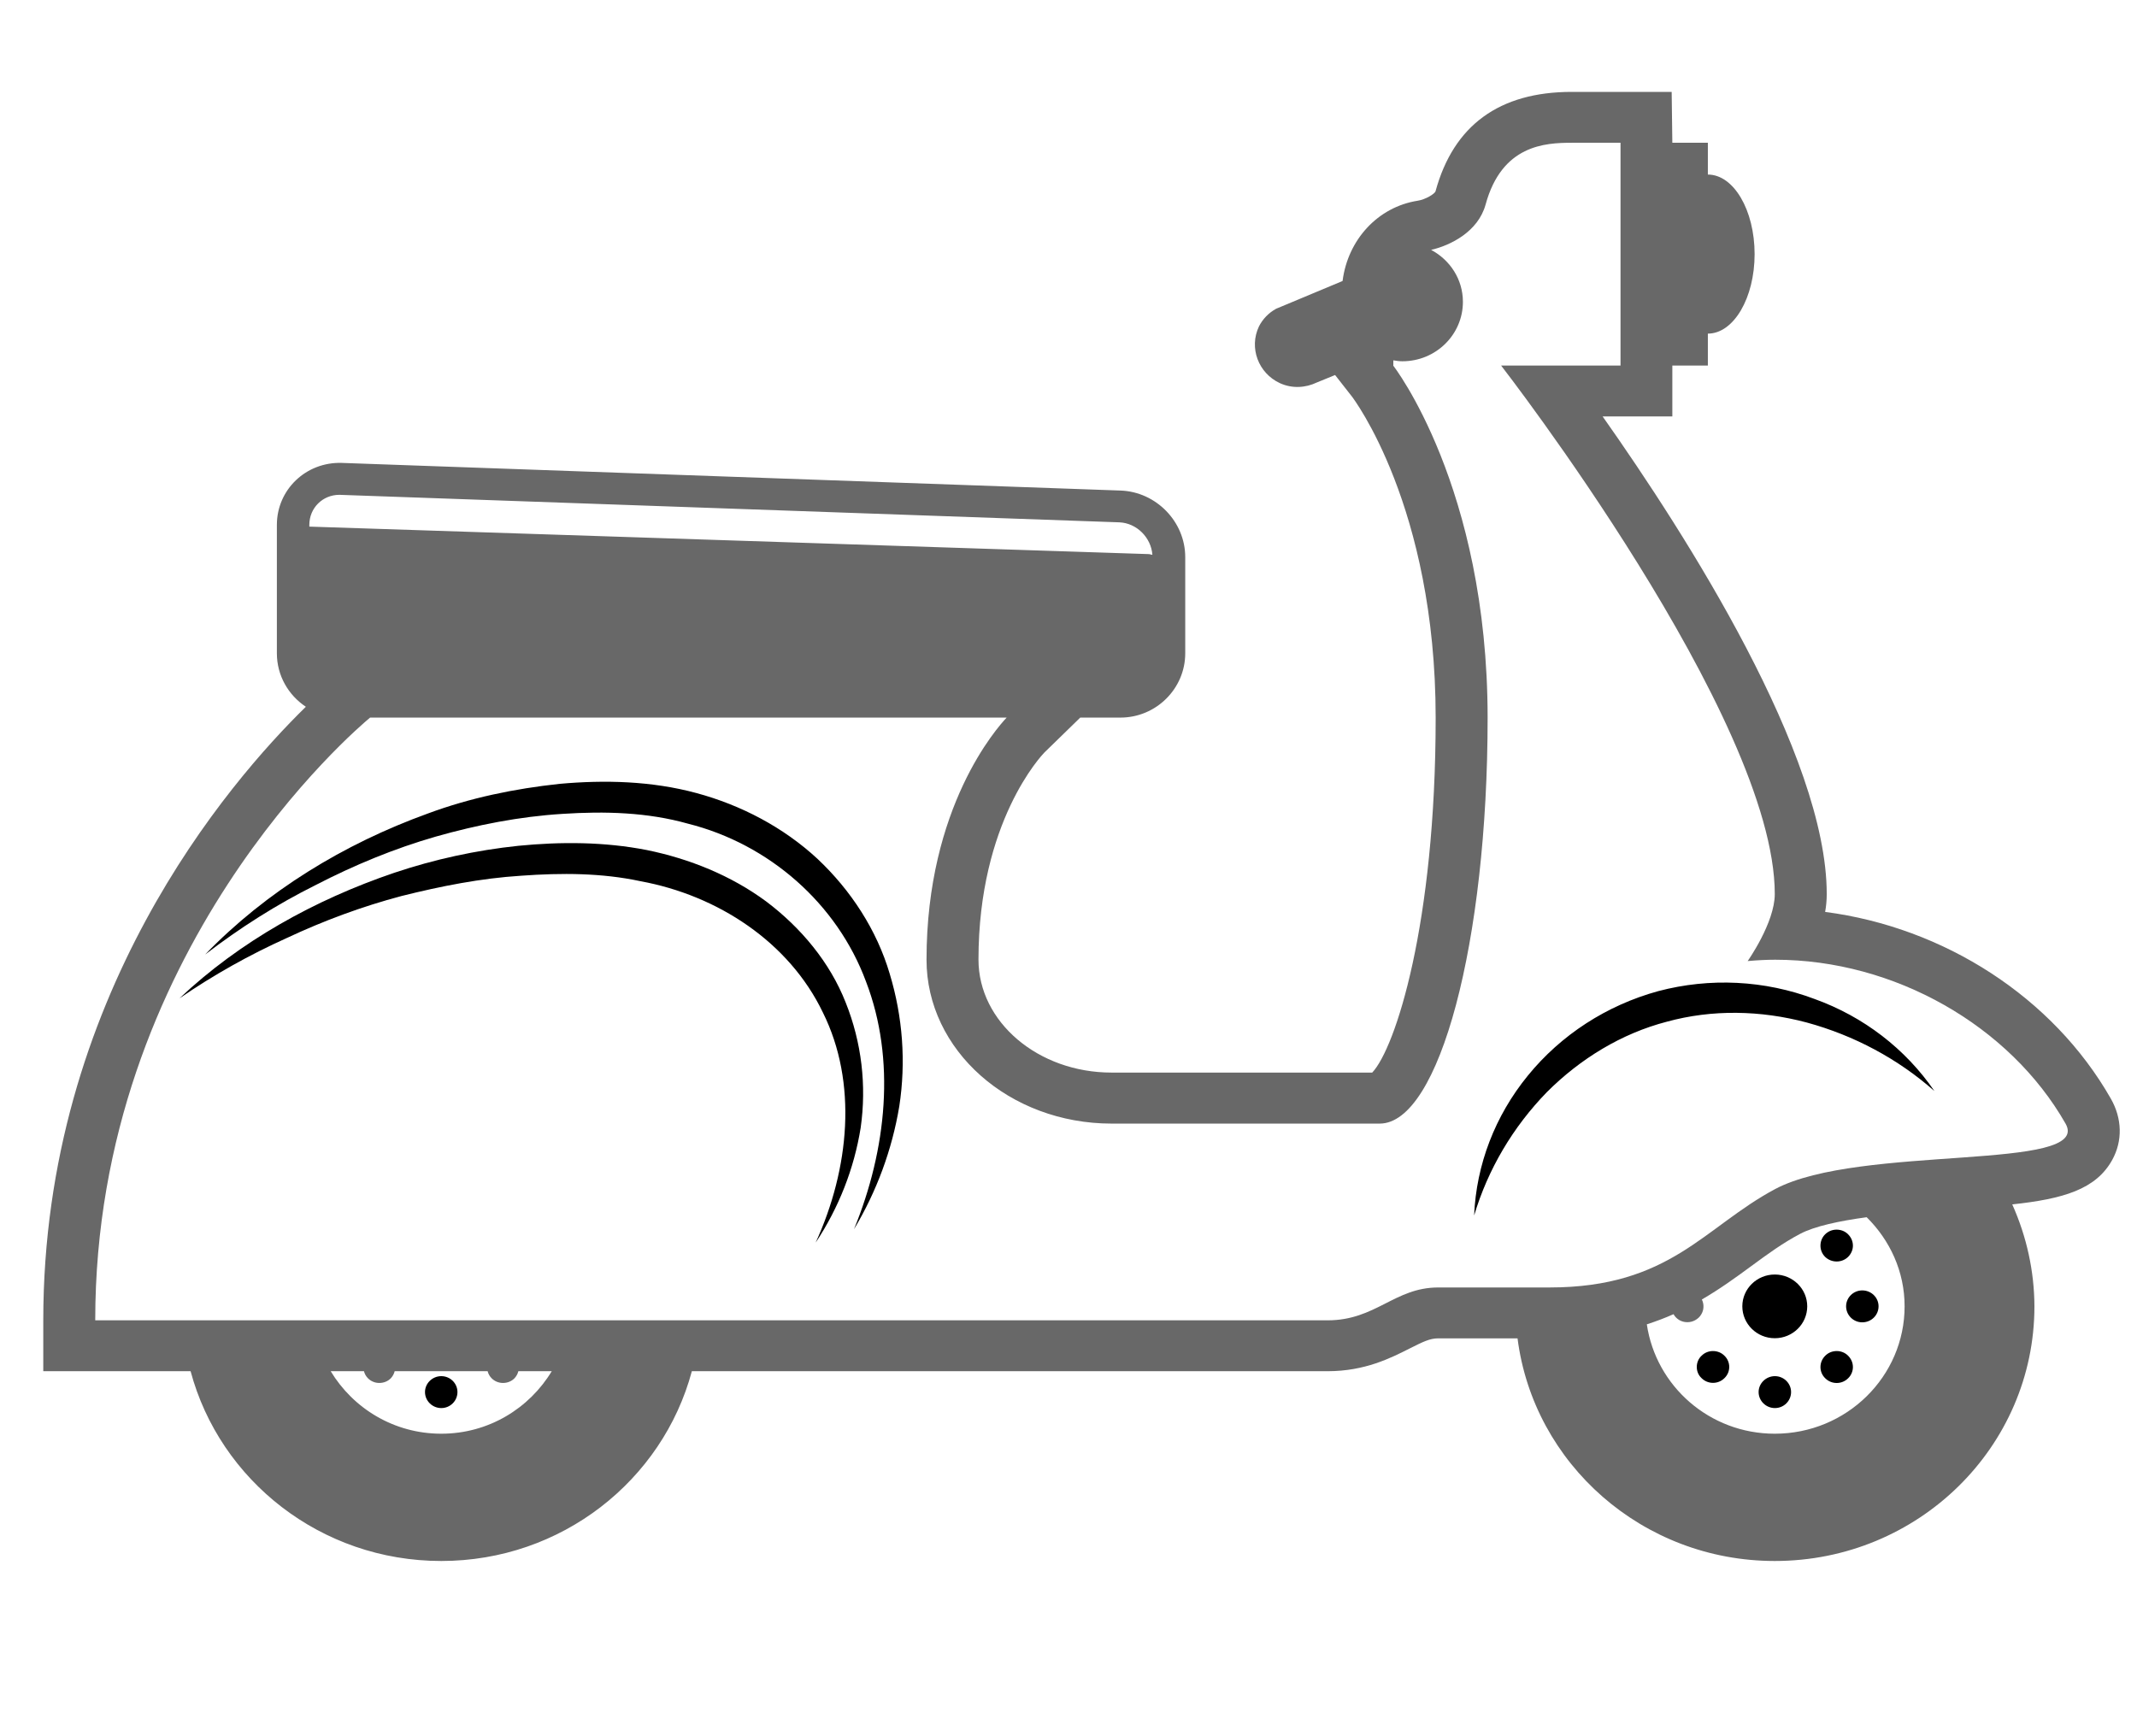 <svg width="16" height="13" viewBox="0 0 16 13" fill="none" xmlns="http://www.w3.org/2000/svg">
<path d="M3.304 10.543C3.237 10.543 3.182 10.489 3.182 10.423C3.182 10.358 3.237 10.304 3.304 10.304C3.371 10.304 3.425 10.358 3.425 10.423C3.425 10.489 3.371 10.543 3.304 10.543Z" fill="black"/>
<path d="M2.29 5.292C2.159 5.205 2.073 5.058 2.073 4.892V3.93C2.073 3.666 2.291 3.458 2.558 3.466L8.389 3.673C8.656 3.682 8.874 3.906 8.874 4.171V4.892C8.874 5.156 8.656 5.373 8.389 5.373H8.088L7.819 5.635C7.802 5.653 7.326 6.15 7.326 7.185C7.326 7.652 7.773 8.031 8.322 8.031H10.274C10.447 7.848 10.749 6.921 10.749 5.375C10.749 3.789 10.128 2.977 10.122 2.969L9.996 2.808L9.859 2.864C9.775 2.904 9.675 2.911 9.583 2.869C9.421 2.794 9.35 2.604 9.426 2.444C9.454 2.389 9.498 2.343 9.554 2.312L10.052 2.104C10.091 1.796 10.315 1.55 10.614 1.503C10.673 1.494 10.743 1.451 10.748 1.432C10.883 0.938 11.226 0.688 11.768 0.688H12.516L12.521 1.069H12.787V1.307C12.98 1.307 13.137 1.573 13.137 1.903C13.137 2.231 12.98 2.498 12.787 2.498V2.737H12.521V3.118H11.999C12.631 4.014 13.677 5.654 13.677 6.694C13.677 6.739 13.673 6.784 13.665 6.828C14.557 6.944 15.371 7.467 15.804 8.226C15.889 8.375 15.893 8.542 15.815 8.684C15.693 8.906 15.447 8.977 15.066 9.018C15.174 9.259 15.231 9.519 15.232 9.781C15.232 10.834 14.362 11.688 13.288 11.688C12.298 11.688 11.482 10.96 11.362 10.021H10.768C10.706 10.021 10.655 10.046 10.554 10.097C10.413 10.168 10.22 10.267 9.94 10.267H5.18C4.961 11.084 4.205 11.688 3.304 11.688C2.402 11.688 1.646 11.084 1.427 10.267H0.324V9.886C0.324 7.465 1.714 5.855 2.29 5.292ZM8.604 4.149C8.613 4.15 8.62 4.154 8.628 4.154C8.619 4.026 8.511 3.916 8.38 3.911L2.541 3.705C2.415 3.705 2.316 3.804 2.316 3.93V3.943L8.604 4.149ZM13.288 10.735C13.825 10.735 14.26 10.307 14.26 9.781C14.26 9.52 14.15 9.286 13.976 9.114C13.771 9.142 13.586 9.181 13.477 9.239C13.348 9.307 13.233 9.391 13.112 9.48C12.998 9.564 12.878 9.651 12.742 9.73C12.751 9.748 12.755 9.768 12.754 9.788C12.753 9.808 12.747 9.827 12.736 9.844C12.726 9.861 12.71 9.875 12.692 9.885C12.674 9.895 12.654 9.9 12.633 9.9C12.588 9.9 12.55 9.876 12.53 9.84C12.467 9.868 12.401 9.893 12.33 9.916C12.398 10.378 12.799 10.735 13.288 10.735ZM3.304 10.735C3.658 10.735 3.963 10.545 4.131 10.267H3.881C3.876 10.287 3.866 10.305 3.852 10.32C3.841 10.331 3.828 10.34 3.813 10.346C3.798 10.352 3.782 10.355 3.766 10.355C3.75 10.355 3.735 10.352 3.72 10.346C3.705 10.34 3.692 10.331 3.681 10.32C3.666 10.305 3.656 10.287 3.651 10.267H2.955C2.95 10.287 2.94 10.305 2.926 10.32C2.915 10.331 2.902 10.34 2.887 10.346C2.872 10.352 2.856 10.355 2.84 10.355C2.824 10.355 2.808 10.352 2.794 10.346C2.779 10.34 2.766 10.331 2.755 10.32C2.74 10.305 2.73 10.287 2.725 10.267H2.476C2.644 10.545 2.949 10.735 3.304 10.735ZM9.94 9.886C10.301 9.886 10.441 9.64 10.768 9.64H11.601C12.506 9.64 12.757 9.188 13.291 8.903C13.925 8.566 15.671 8.774 15.465 8.413C15.047 7.68 14.184 7.186 13.291 7.186C13.222 7.186 13.153 7.19 13.085 7.196L13.085 7.196C13.085 7.196 13.288 6.909 13.288 6.694C13.288 5.376 11.239 2.737 11.239 2.737H12.133V1.069H11.768C11.568 1.069 11.245 1.085 11.123 1.531C11.067 1.736 10.858 1.838 10.715 1.871C10.856 1.946 10.953 2.091 10.953 2.26C10.953 2.506 10.75 2.705 10.5 2.705C10.477 2.705 10.454 2.702 10.432 2.698V2.737H10.431C10.431 2.737 11.138 3.642 11.138 5.376C11.138 7.055 10.776 8.413 10.33 8.413H8.323C7.557 8.413 6.937 7.864 6.937 7.186C6.937 6.039 7.468 5.446 7.537 5.373H2.771C2.671 5.456 0.713 7.115 0.713 9.886H9.94V9.886Z" fill="#686868"/>
<path d="M4.191 5.869C4.526 5.839 4.878 5.847 5.214 5.938C5.548 6.028 5.865 6.194 6.12 6.43C6.372 6.667 6.565 6.965 6.661 7.29C6.759 7.613 6.784 7.952 6.733 8.284C6.679 8.608 6.564 8.92 6.394 9.204C6.639 8.606 6.708 7.933 6.484 7.35C6.268 6.766 5.757 6.319 5.15 6.167C4.848 6.082 4.53 6.073 4.21 6.094C3.89 6.114 3.573 6.176 3.263 6.264C2.953 6.353 2.651 6.478 2.363 6.627C2.072 6.772 1.796 6.947 1.536 7.147C1.992 6.675 2.573 6.319 3.204 6.091C3.519 5.974 3.853 5.905 4.191 5.869Z" fill="black"/>
<path d="M3.881 6.333C4.196 6.302 4.523 6.302 4.844 6.365C5.162 6.43 5.473 6.555 5.737 6.75C5.997 6.946 6.214 7.206 6.332 7.507C6.451 7.805 6.489 8.127 6.444 8.444C6.395 8.75 6.28 9.043 6.107 9.304C6.36 8.751 6.422 8.106 6.161 7.581C5.908 7.054 5.374 6.704 4.795 6.598C4.507 6.536 4.205 6.535 3.902 6.557C3.6 6.576 3.302 6.635 3.006 6.709C2.712 6.787 2.425 6.893 2.148 7.023C1.866 7.15 1.597 7.301 1.344 7.475C1.794 7.05 2.354 6.738 2.952 6.535C3.253 6.434 3.565 6.366 3.881 6.333ZM12.416 7.421C12.802 7.319 13.212 7.339 13.586 7.48C13.953 7.612 14.267 7.854 14.483 8.169C14.21 7.928 13.883 7.753 13.527 7.656C13.182 7.564 12.819 7.557 12.48 7.65C12.141 7.738 11.832 7.927 11.582 8.177C11.327 8.439 11.14 8.756 11.037 9.101C11.053 8.72 11.194 8.354 11.439 8.054C11.687 7.749 12.029 7.527 12.416 7.421Z" fill="black"/>
<path d="M13.943 9.901C13.876 9.901 13.822 9.847 13.822 9.781C13.822 9.716 13.876 9.662 13.943 9.662C14.011 9.662 14.065 9.716 14.065 9.781C14.065 9.847 14.011 9.901 13.943 9.901Z" fill="black"/>
<path d="M13.837 10.151C13.86 10.174 13.873 10.204 13.873 10.236C13.873 10.267 13.86 10.298 13.837 10.32C13.79 10.367 13.713 10.367 13.666 10.32C13.618 10.274 13.618 10.198 13.666 10.151C13.677 10.14 13.69 10.131 13.705 10.125C13.72 10.119 13.736 10.116 13.752 10.116C13.768 10.116 13.783 10.119 13.798 10.125C13.813 10.131 13.826 10.14 13.837 10.151Z" fill="black"/>
<path d="M13.289 10.543C13.222 10.543 13.167 10.489 13.167 10.423C13.167 10.358 13.222 10.304 13.289 10.304C13.356 10.304 13.41 10.358 13.41 10.423C13.41 10.489 13.356 10.543 13.289 10.543Z" fill="black"/>
<path d="M12.911 10.151C12.959 10.197 12.959 10.273 12.911 10.319C12.864 10.366 12.787 10.366 12.74 10.319C12.716 10.297 12.704 10.267 12.704 10.235C12.704 10.204 12.716 10.173 12.74 10.151C12.751 10.14 12.764 10.131 12.779 10.125C12.794 10.119 12.809 10.116 12.825 10.116C12.841 10.116 12.857 10.119 12.872 10.125C12.887 10.131 12.9 10.14 12.911 10.151ZM13.837 9.242C13.86 9.265 13.873 9.295 13.873 9.327C13.873 9.358 13.86 9.388 13.837 9.411C13.79 9.457 13.713 9.457 13.665 9.411C13.642 9.388 13.63 9.358 13.63 9.327C13.63 9.295 13.642 9.265 13.665 9.242C13.676 9.231 13.69 9.222 13.704 9.216C13.719 9.21 13.735 9.207 13.751 9.207C13.767 9.207 13.783 9.21 13.798 9.216C13.813 9.222 13.826 9.231 13.837 9.242Z" fill="black"/>
<path d="M13.288 10.02C13.154 10.02 13.045 9.913 13.045 9.781C13.045 9.65 13.154 9.543 13.288 9.543C13.422 9.543 13.531 9.65 13.531 9.781C13.531 9.913 13.422 10.02 13.288 10.02Z" fill="black"/>
</svg>
